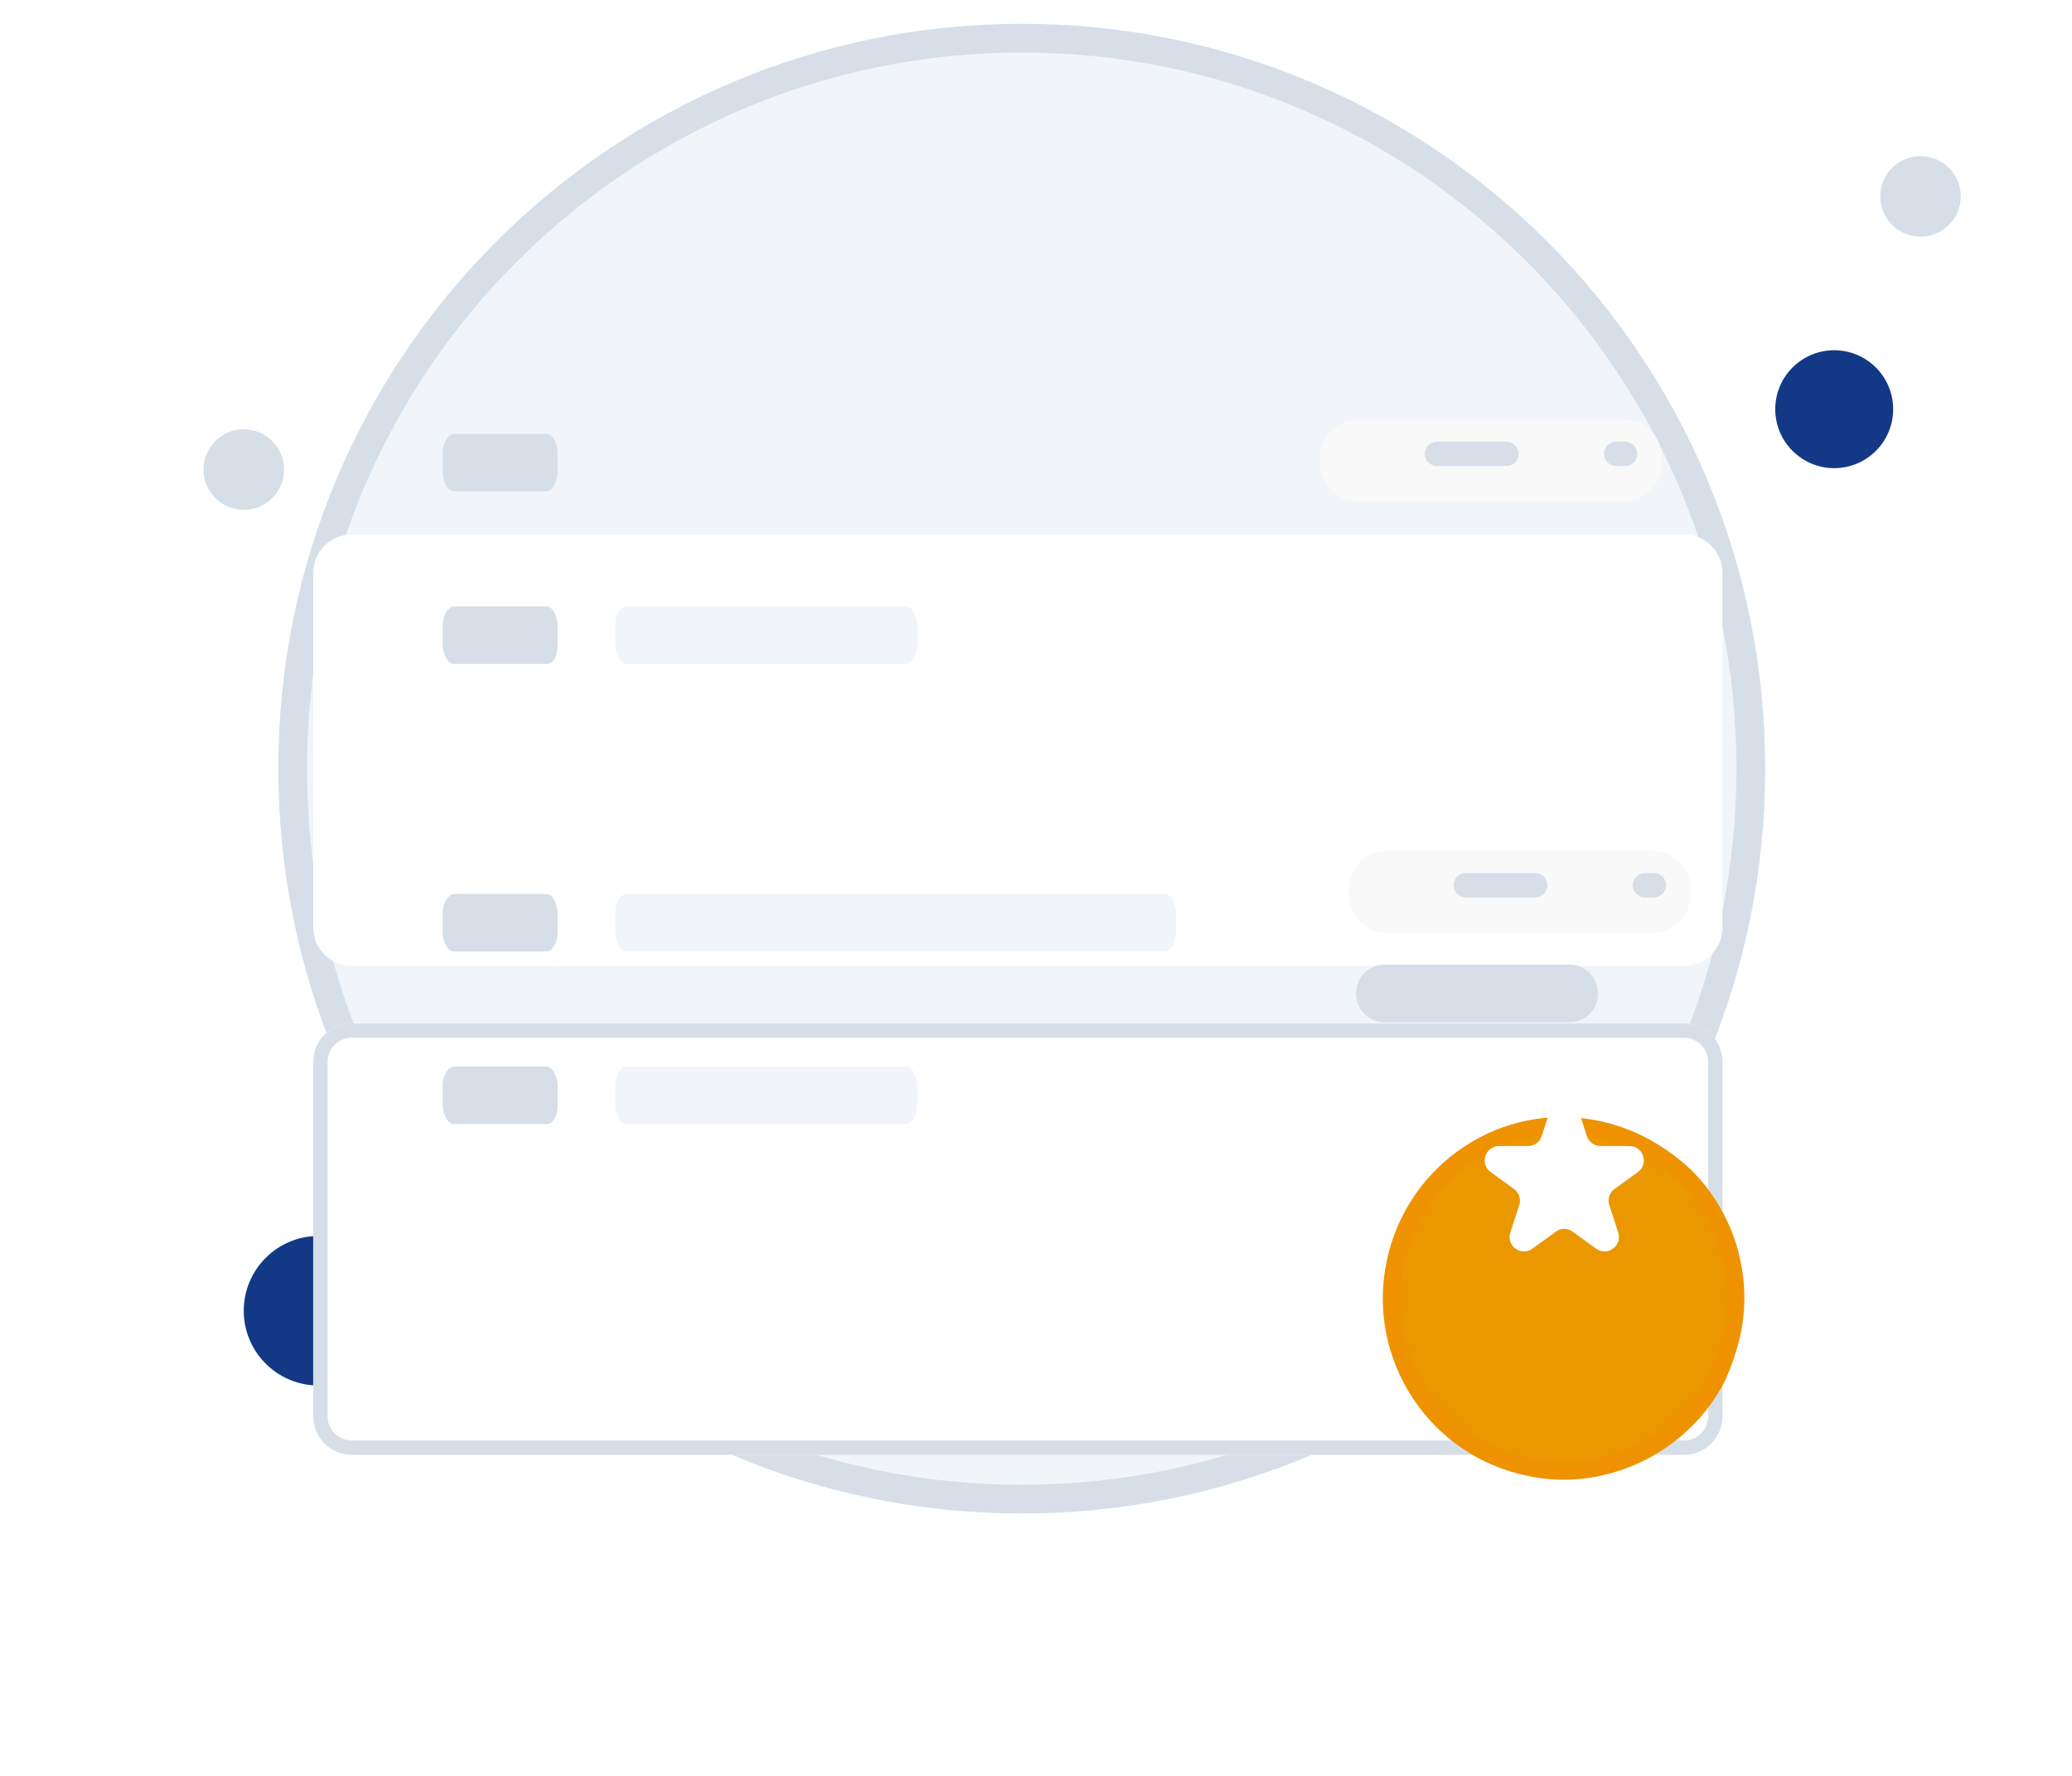 <svg width="42" height="36" viewBox="0 0 42 36" fill="none" xmlns="http://www.w3.org/2000/svg">
<path d="M20.712 30.39C28.873 30.39 35.49 23.773 35.49 15.582C35.49 7.391 28.873 0.774 20.712 0.774C12.55 0.774 5.933 7.391 5.933 15.582C5.933 23.773 12.55 30.39 20.712 30.39Z" fill="#F1F5F9" stroke="#D6DFE8" stroke-width="0.583" stroke-miterlimit="10"/>
<path d="M37.18 9.49C37.84 9.49 38.375 8.955 38.375 8.295C38.375 7.635 37.84 7.1 37.18 7.1C36.52 7.1 35.985 7.635 35.985 8.295C35.985 8.955 36.52 9.49 37.18 9.49Z" fill="#133986"/>
<path d="M38.929 4.797C39.38 4.797 39.746 4.432 39.746 3.981C39.746 3.53 39.38 3.165 38.929 3.165C38.479 3.165 38.113 3.53 38.113 3.981C38.113 4.432 38.479 4.797 38.929 4.797Z" fill="#D6DFE8"/>
<path d="M4.942 10.335C5.393 10.335 5.759 9.97 5.759 9.519C5.759 9.068 5.393 8.703 4.942 8.703C4.492 8.703 4.126 9.068 4.126 9.519C4.126 9.97 4.492 10.335 4.942 10.335Z" fill="#D6DFE8"/>
<path d="M6.457 28.087C7.294 28.087 7.973 27.408 7.973 26.571C7.973 25.734 7.294 25.055 6.457 25.055C5.62 25.055 4.941 25.734 4.941 26.571C4.941 27.408 5.62 28.087 6.457 28.087Z" fill="#133986"/>
<g filter="url(#filter0_d_10081_68929)">
<g filter="url(#filter1_d_10081_68929)">
<path d="M34.915 6.951C34.915 6.52 34.567 6.172 34.136 6.172H7.128C6.698 6.172 6.349 6.52 6.349 6.951V14.137C6.349 14.568 6.698 14.916 7.128 14.916H34.136C34.566 14.916 34.915 14.568 34.915 14.137V6.951Z" fill="white"/>
</g>
<g filter="url(#filter2_d_10081_68929)">
<path d="M34.915 16.861C34.915 16.431 34.567 16.082 34.136 16.082H7.128C6.698 16.082 6.349 16.431 6.349 16.861V24.048C6.349 24.478 6.698 24.827 7.128 24.827H34.136C34.566 24.827 34.915 24.478 34.915 24.048V16.861Z" fill="white"/>
<path d="M34.136 16.228C34.486 16.228 34.77 16.512 34.77 16.861V24.048C34.77 24.398 34.486 24.681 34.136 24.681H7.128C6.779 24.681 6.495 24.398 6.495 24.048V16.861C6.495 16.512 6.779 16.228 7.128 16.228H34.136Z" stroke="#D6DFE8" stroke-width="0.291"/>
</g>
</g>
<path d="M31.805 20.724H28.074C27.744 20.724 27.488 20.468 27.488 20.139C27.488 19.809 27.744 19.553 28.074 19.553H31.805C32.134 19.553 32.39 19.809 32.39 20.139C32.39 20.468 32.134 20.724 31.805 20.724Z" fill="#D6DFE8"/>
<path d="M11.08 9.961H9.197C9.062 9.961 8.972 9.728 8.972 9.572V9.184C8.972 8.95 9.107 8.795 9.197 8.795H11.08C11.215 8.795 11.304 9.028 11.304 9.184V9.572C11.304 9.728 11.215 9.961 11.08 9.961Z" fill="#D6DFE8"/>
<path d="M11.08 19.289H9.197C9.062 19.289 8.972 19.056 8.972 18.9V18.512C8.972 18.278 9.107 18.123 9.197 18.123H11.08C11.215 18.123 11.304 18.356 11.304 18.512V18.9C11.304 19.056 11.215 19.289 11.08 19.289Z" fill="#D6DFE8"/>
<path d="M23.618 9.961H12.691C12.558 9.961 12.47 9.728 12.47 9.572V9.184C12.47 8.95 12.602 8.795 12.691 8.795H23.618C23.75 8.795 23.838 9.028 23.838 9.184V9.572C23.838 9.728 23.75 9.961 23.618 9.961Z" fill="#F1F5F9"/>
<path d="M23.618 19.289H12.691C12.558 19.289 12.47 19.056 12.47 18.9V18.512C12.47 18.278 12.602 18.123 12.691 18.123H23.618C23.75 18.123 23.838 18.356 23.838 18.512V18.9C23.838 19.056 23.75 19.289 23.618 19.289Z" fill="#F1F5F9"/>
<path d="M11.08 13.459H9.197C9.062 13.459 8.972 13.226 8.972 13.07V12.682C8.972 12.448 9.107 12.293 9.197 12.293H11.08C11.215 12.293 11.304 12.526 11.304 12.682V13.07C11.304 13.303 11.215 13.459 11.08 13.459Z" fill="#D6DFE8"/>
<path d="M11.08 22.787H9.197C9.062 22.787 8.972 22.553 8.972 22.398V22.009C8.972 21.776 9.107 21.621 9.197 21.621H11.08C11.215 21.621 11.304 21.854 11.304 22.009V22.398C11.304 22.631 11.215 22.787 11.08 22.787Z" fill="#D6DFE8"/>
<path d="M18.591 13.07C18.591 13.303 18.458 13.459 18.37 13.459H12.692C12.559 13.459 12.47 13.226 12.47 13.07V12.682C12.47 12.448 12.603 12.293 12.692 12.293H18.37C18.503 12.293 18.591 12.526 18.591 12.682V13.07Z" fill="#F1F5F9"/>
<path d="M18.591 22.398C18.591 22.631 18.458 22.787 18.37 22.787H12.692C12.559 22.787 12.47 22.553 12.47 22.398V22.009C12.47 21.776 12.603 21.621 12.692 21.621H18.37C18.503 21.621 18.591 21.854 18.591 22.009V22.398Z" fill="#F1F5F9"/>
<path d="M33.688 9.282C33.688 8.852 33.34 8.504 32.909 8.504H27.532C27.102 8.504 26.753 8.852 26.753 9.282V9.387C26.753 9.818 27.102 10.166 27.532 10.166H32.909C33.34 10.166 33.688 9.818 33.688 9.387V9.282Z" fill="#F9F9F9"/>
<path d="M30.784 9.2C30.784 9.064 30.674 8.953 30.537 8.953H29.128C28.992 8.953 28.881 9.064 28.881 9.2C28.881 9.337 28.992 9.447 29.128 9.447H30.537C30.674 9.447 30.784 9.337 30.784 9.2Z" fill="#D6DFE8"/>
<path d="M33.188 9.2C33.188 9.064 33.078 8.953 32.941 8.953H32.759C32.623 8.953 32.512 9.064 32.512 9.2C32.512 9.337 32.623 9.447 32.759 9.447H32.941C33.078 9.447 33.188 9.337 33.188 9.2Z" fill="#D6DFE8"/>
<path d="M34.272 18.027C34.272 17.597 33.923 17.248 33.493 17.248H28.115C27.685 17.248 27.336 17.597 27.336 18.027V18.132C27.336 18.562 27.685 18.911 28.115 18.911H33.493C33.923 18.911 34.272 18.562 34.272 18.132V18.027Z" fill="#F9F9F9"/>
<path d="M31.367 17.945C31.367 17.808 31.257 17.698 31.12 17.698H29.712C29.575 17.698 29.465 17.808 29.465 17.945C29.465 18.081 29.575 18.192 29.712 18.192H31.12C31.257 18.192 31.367 18.081 31.367 17.945Z" fill="#D6DFE8"/>
<path d="M33.771 17.945C33.771 17.808 33.661 17.698 33.524 17.698H33.343C33.206 17.698 33.096 17.808 33.096 17.945C33.096 18.081 33.206 18.192 33.343 18.192H33.524C33.661 18.192 33.771 18.081 33.771 17.945Z" fill="#D6DFE8"/>
<g filter="url(#filter3_d_10081_68929)">
<path d="M35.103 24.701C35.032 25.004 34.925 25.325 34.8 25.592C34.462 26.251 33.927 26.767 33.268 27.106C32.591 27.445 31.79 27.587 30.988 27.409C29.1 27.017 27.889 25.165 28.281 23.276C28.673 21.388 30.507 20.159 32.395 20.569C33.072 20.712 33.66 21.05 34.159 21.513C34.996 22.35 35.352 23.561 35.103 24.701Z" fill="#EB9700"/>
<path d="M35.103 24.701C35.032 25.004 34.925 25.325 34.8 25.592C34.462 26.251 33.927 26.767 33.268 27.106C32.591 27.445 31.79 27.587 30.988 27.409C29.1 27.017 27.889 25.165 28.281 23.276C28.673 21.388 30.507 20.159 32.395 20.569C33.072 20.712 33.66 21.05 34.159 21.513C34.996 22.35 35.352 23.561 35.103 24.701Z" stroke="#EF9200" stroke-width="0.356" stroke-miterlimit="10"/>
</g>
<path d="M31.431 22.474C31.518 22.205 31.898 22.205 31.986 22.474L32.166 23.03C32.206 23.151 32.317 23.232 32.444 23.232H33.029C33.311 23.232 33.429 23.593 33.2 23.759L32.727 24.103C32.625 24.177 32.582 24.309 32.621 24.429L32.802 24.986C32.889 25.254 32.582 25.478 32.353 25.312L31.88 24.968C31.777 24.893 31.639 24.893 31.537 24.968L31.064 25.312C30.835 25.478 30.528 25.254 30.615 24.986L30.796 24.429C30.835 24.309 30.792 24.177 30.69 24.103L30.216 23.759C29.988 23.593 30.105 23.232 30.388 23.232H30.973C31.099 23.232 31.211 23.151 31.25 23.03L31.431 22.474Z" fill="white"/>
<defs>
<filter id="filter0_d_10081_68929" x="0.52" y="2.674" width="40.225" height="30.315" filterUnits="userSpaceOnUse" color-interpolation-filters="sRGB">
<feFlood flood-opacity="0" result="BackgroundImageFix"/>
<feColorMatrix in="SourceAlpha" type="matrix" values="0 0 0 0 0 0 0 0 0 0 0 0 0 0 0 0 0 0 127 0" result="hardAlpha"/>
<feMorphology radius="1.166" operator="erode" in="SourceAlpha" result="effect1_dropShadow_10081_68929"/>
<feOffset dy="2.332"/>
<feGaussianBlur stdDeviation="3.498"/>
<feColorMatrix type="matrix" values="0 0 0 0 0 0 0 0 0 0.145 0 0 0 0 0.45 0 0 0 0.06 0"/>
<feBlend mode="normal" in2="BackgroundImageFix" result="effect1_dropShadow_10081_68929"/>
<feBlend mode="normal" in="SourceGraphic" in2="effect1_dropShadow_10081_68929" result="shape"/>
</filter>
<filter id="filter1_d_10081_68929" x="0.52" y="2.674" width="40.225" height="20.404" filterUnits="userSpaceOnUse" color-interpolation-filters="sRGB">
<feFlood flood-opacity="0" result="BackgroundImageFix"/>
<feColorMatrix in="SourceAlpha" type="matrix" values="0 0 0 0 0 0 0 0 0 0 0 0 0 0 0 0 0 0 127 0" result="hardAlpha"/>
<feMorphology radius="1.166" operator="erode" in="SourceAlpha" result="effect1_dropShadow_10081_68929"/>
<feOffset dy="2.332"/>
<feGaussianBlur stdDeviation="3.498"/>
<feColorMatrix type="matrix" values="0 0 0 0 0 0 0 0 0 0.145 0 0 0 0 0.45 0 0 0 0.06 0"/>
<feBlend mode="normal" in2="BackgroundImageFix" result="effect1_dropShadow_10081_68929"/>
<feBlend mode="normal" in="SourceGraphic" in2="effect1_dropShadow_10081_68929" result="shape"/>
</filter>
<filter id="filter2_d_10081_68929" x="0.52" y="12.584" width="40.225" height="20.404" filterUnits="userSpaceOnUse" color-interpolation-filters="sRGB">
<feFlood flood-opacity="0" result="BackgroundImageFix"/>
<feColorMatrix in="SourceAlpha" type="matrix" values="0 0 0 0 0 0 0 0 0 0 0 0 0 0 0 0 0 0 127 0" result="hardAlpha"/>
<feMorphology radius="1.166" operator="erode" in="SourceAlpha" result="effect1_dropShadow_10081_68929"/>
<feOffset dy="2.332"/>
<feGaussianBlur stdDeviation="3.498"/>
<feColorMatrix type="matrix" values="0 0 0 0 0 0 0 0 0 0.145 0 0 0 0 0.45 0 0 0 0.06 0"/>
<feBlend mode="normal" in2="BackgroundImageFix" result="effect1_dropShadow_10081_68929"/>
<feBlend mode="normal" in="SourceGraphic" in2="effect1_dropShadow_10081_68929" result="shape"/>
</filter>
<filter id="filter3_d_10081_68929" x="22.199" y="16.814" width="18.99" height="19.012" filterUnits="userSpaceOnUse" color-interpolation-filters="sRGB">
<feFlood flood-opacity="0" result="BackgroundImageFix"/>
<feColorMatrix in="SourceAlpha" type="matrix" values="0 0 0 0 0 0 0 0 0 0 0 0 0 0 0 0 0 0 127 0" result="hardAlpha"/>
<feMorphology radius="1.166" operator="erode" in="SourceAlpha" result="effect1_dropShadow_10081_68929"/>
<feOffset dy="2.332"/>
<feGaussianBlur stdDeviation="3.498"/>
<feColorMatrix type="matrix" values="0 0 0 0 0 0 0 0 0 0.145 0 0 0 0 0.45 0 0 0 0.06 0"/>
<feBlend mode="normal" in2="BackgroundImageFix" result="effect1_dropShadow_10081_68929"/>
<feBlend mode="normal" in="SourceGraphic" in2="effect1_dropShadow_10081_68929" result="shape"/>
</filter>
</defs>
</svg>
